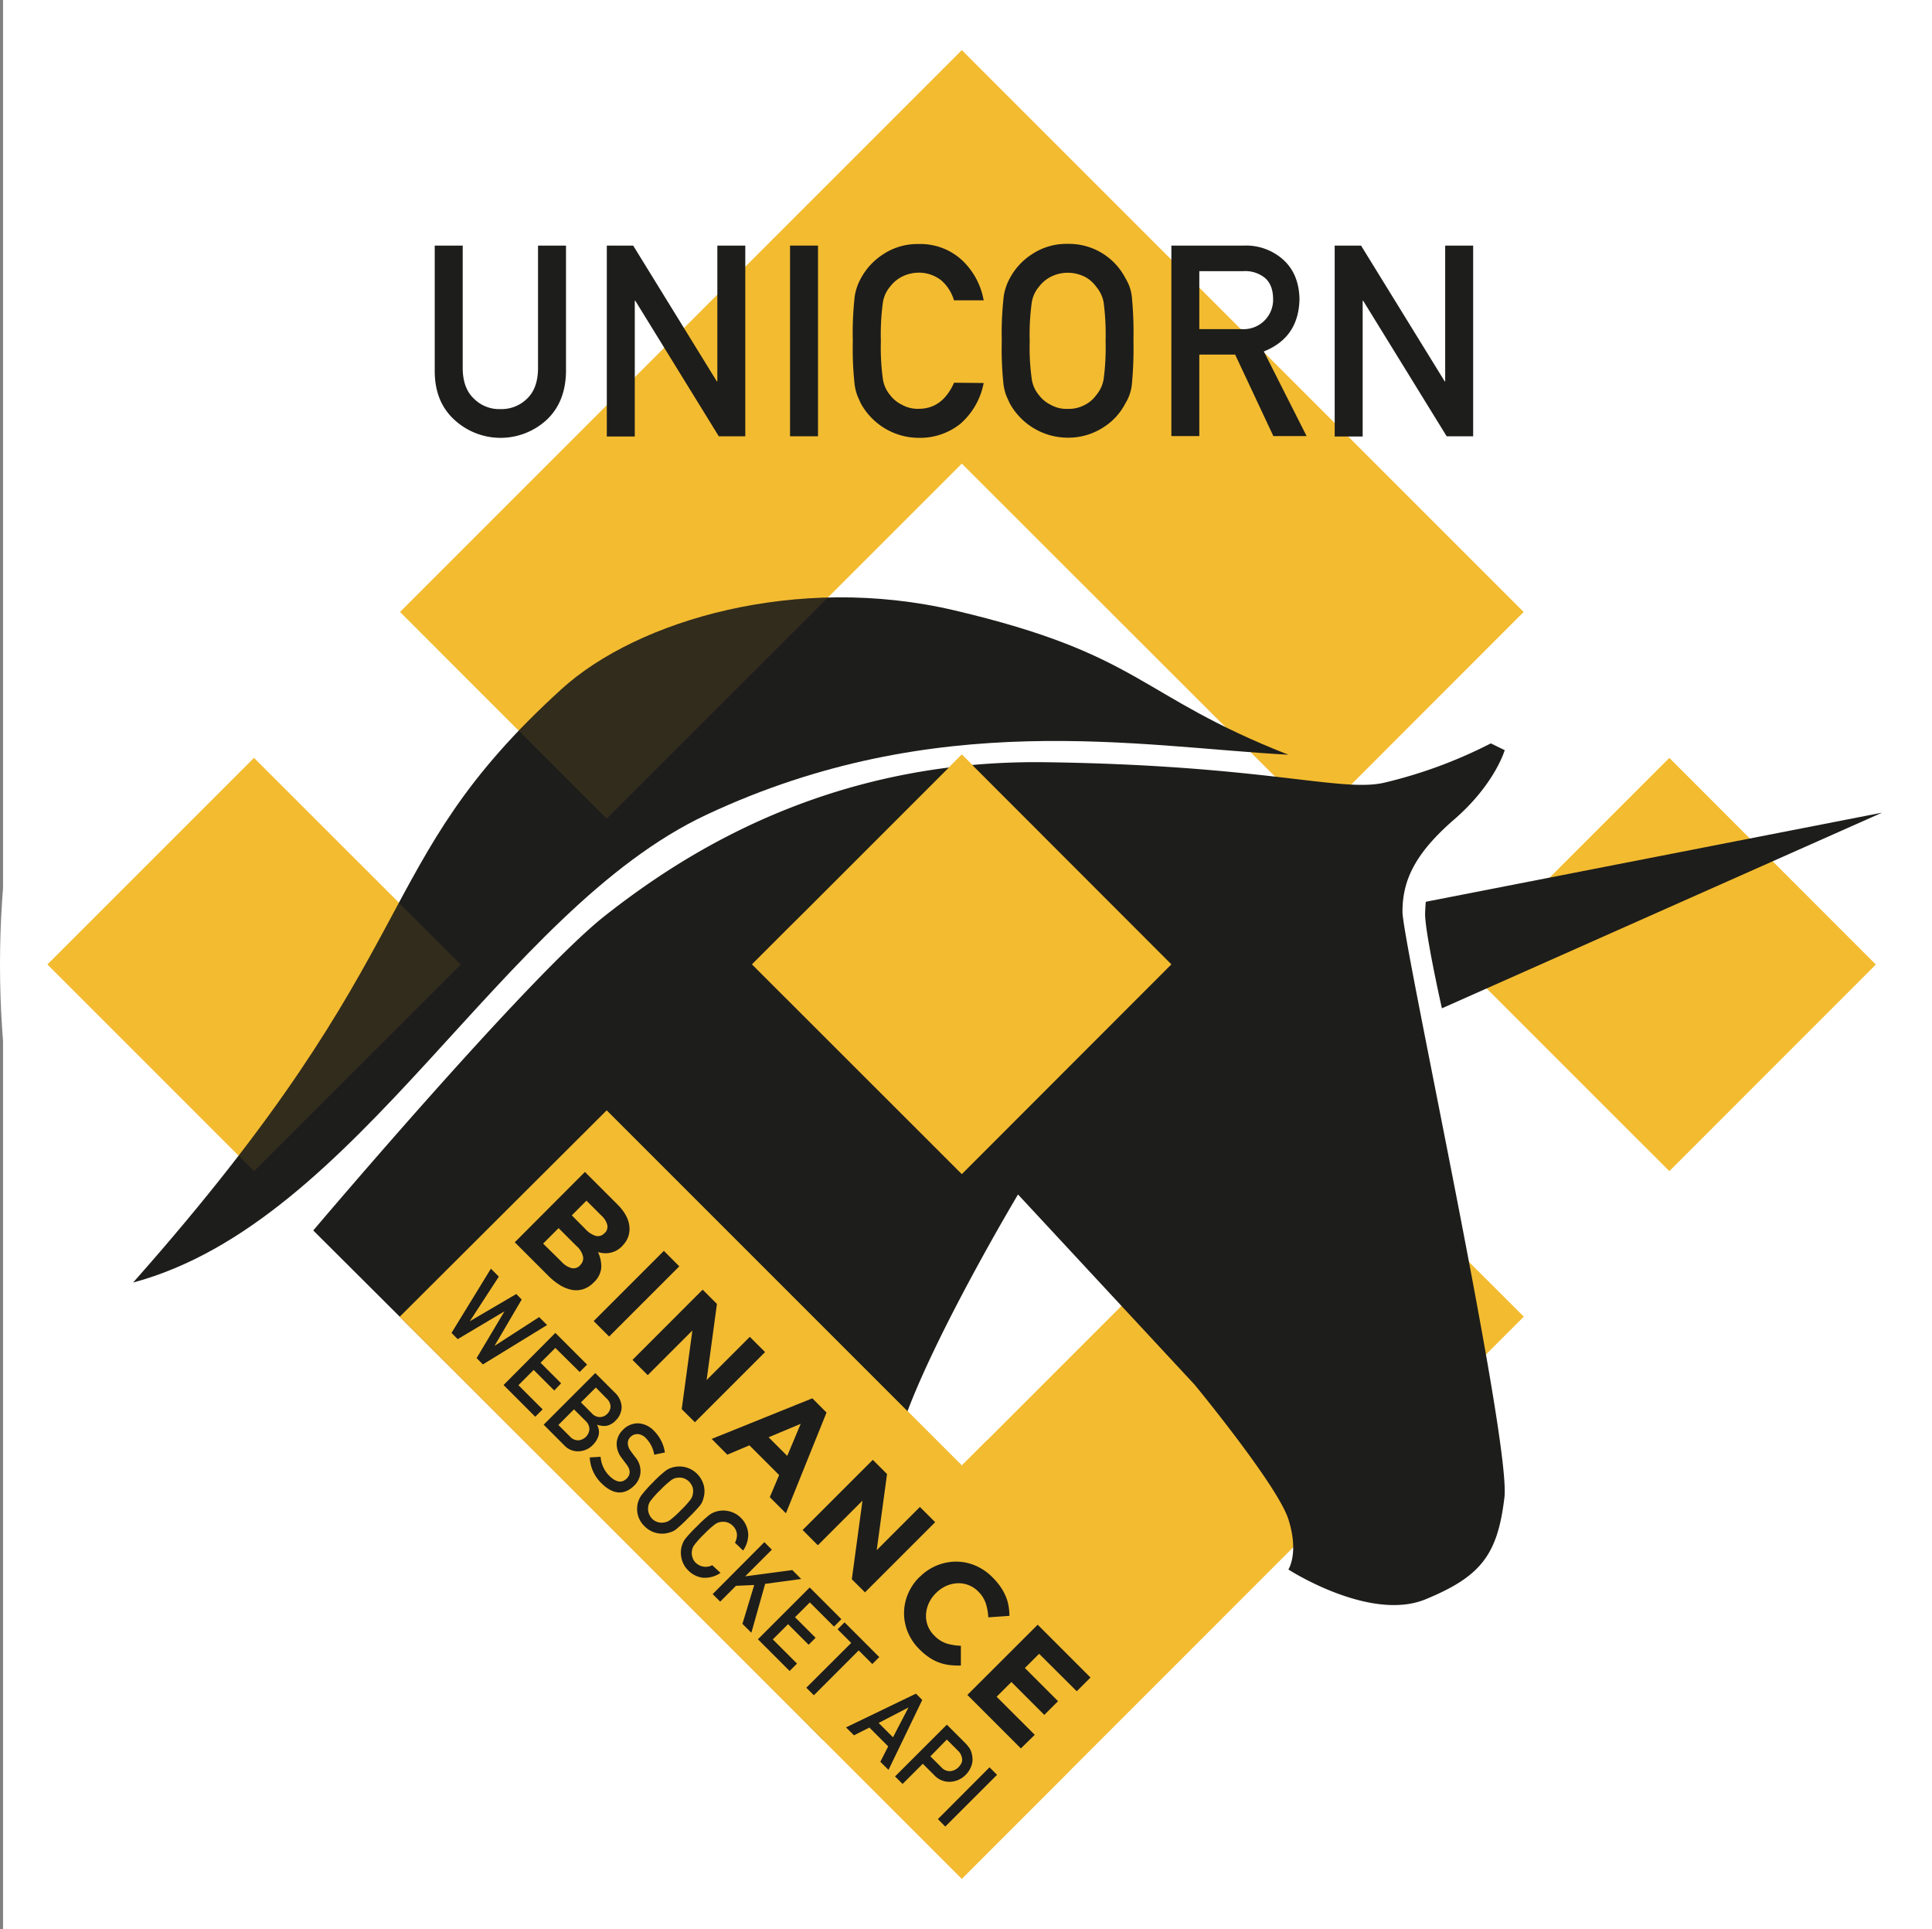 <svg xmlns="http://www.w3.org/2000/svg" viewBox="0 0 469.65 468.91"><rect x="0" y="0" width="469.65" height="468.91" fill="#808080" stroke="none"/><defs><style>.cls-1{fill:#fff;}.cls-2,.cls-4{fill:#f3bb30;}.cls-3{fill:#1d1d1b;}.cls-4{opacity:0.1;}</style></defs><title>Middel 5</title><g id="Laag_2" data-name="Laag 2"><g id="Laag_1-2" data-name="Laag 1"><circle class="cls-1" cx="232.56" cy="234.46" r="232.56"/><rect class="cls-1" x="0.74" width="468.91" height="468.91"/><path class="cls-2" d="M147.48,199l86.33-86.3L320.18,199l50.21-50.24L233.81,12.18,97.24,148.75Z"/><path class="cls-2" d="M11.52,234.44l50.22-50.22L112,234.44,61.74,284.67Z"/><path class="cls-2" d="M147.48,269.91l86.33,86.34,86.37-86.37,50.24,50.17,0,0L233.81,456.69,97.24,320.15l-.07-.07Z"/><path class="cls-2" d="M355.57,234.46l50.23-50.23L456,234.46,405.8,284.68Z"/><path class="cls-2" d="M284.76,234.42l-50.95-51-37.67,37.67-4.35,4.32-8.92,8.92-.07.07.07.1,50.94,50.91,50.95-51,0,0Z"/><path class="cls-3" d="M171.83,198c55.79-26.12,105-16.51,141.36-14.54-36.81-14.46-35.41-24.34-81.25-35.11-38-8.91-76.83,2.23-95.45,19.16-47.55,43.27-31,61.76-104.14,144.25C87.28,297,121.66,221.48,171.83,198Z"/><path class="cls-3" d="M76.15,299.1S196.94,419.48,199.91,422.78s12.88-59.77,21.14-80.91,26.42-51.52,26.42-51.52l42.93,46.24s20.15,24.44,22.79,32.7,0,12.22,0,12.22,19.82,12.82,33.36,7.24,17.5-10.88,19.16-24.75-24.78-135.08-24.78-142.35,2.65-13.87,12.56-22.45,12.29-16.85,12.29-16.85l-3.38-1.65a114.15,114.15,0,0,1-26,9.58c-10.6,2.36-29.17-4.3-82.35-5s-88.51,22.79-107,37.33S76.15,299.1,76.15,299.1Z"/><path class="cls-3" d="M346.59,219.21s-.21,2.58-.16,3.44c.33,5.84,4.08,22.45,4.08,22.45l107-47.56L347.63,219Z"/><path class="cls-2" d="M239.91,350.13l-6.1,6.1L147.48,269.9,97.17,320.07l.07.07L233.81,456.67l26-26C261.44,403.56,251.71,375.65,239.91,350.13Z"/><path class="cls-3" d="M105.68,59.7h6.8V89.61q.06,4.74,2.65,7.22a8.66,8.66,0,0,0,6.51,2.61,8.84,8.84,0,0,0,6.56-2.61q2.53-2.47,2.59-7.22V59.7h6.8V90.35q-.12,7.31-4.59,11.6a16.54,16.54,0,0,1-22.64,0q-4.62-4.28-4.68-11.59Z"/><path class="cls-3" d="M147.51,59.7h6.41l20.33,33h.13V59.7h6.79v46.35h-6.44L154.43,73.1h-.12v33h-6.8Z"/><path class="cls-3" d="M192.05,59.7h6.8v46.35h-6.8Z"/><path class="cls-3" d="M239.12,93.1a17.48,17.48,0,0,1-5.64,9.9,15.71,15.71,0,0,1-10.14,3.43,16.13,16.13,0,0,1-14.06-8.33c-.33-.7-.63-1.37-.89-2a12.76,12.76,0,0,1-.62-2.48,79.79,79.79,0,0,1-.46-10.74,79.52,79.52,0,0,1,.46-10.81,13,13,0,0,1,1.51-4.42,15.8,15.8,0,0,1,5.23-5.72,15.07,15.07,0,0,1,8.84-2.61,14.9,14.9,0,0,1,10.59,4A17.62,17.62,0,0,1,239.12,73H231.9a10.3,10.3,0,0,0-3-4.78,8.72,8.72,0,0,0-5.55-1.94,9.13,9.13,0,0,0-4.14,1,8.53,8.53,0,0,0-2.83,2.39,7.76,7.76,0,0,0-1.76,3.85,57.35,57.35,0,0,0-.49,9.34,55.84,55.84,0,0,0,.49,9.26,7.77,7.77,0,0,0,1.76,3.92,8,8,0,0,0,2.84,2.33,7.8,7.8,0,0,0,4.13,1q5.74,0,8.58-6.34Z"/><path class="cls-3" d="M243.52,82.88A80.06,80.06,0,0,1,244,72a13,13,0,0,1,1.51-4.42,15.58,15.58,0,0,1,5.23-5.7,15.08,15.08,0,0,1,8.83-2.6,15.43,15.43,0,0,1,14,8.33,10.83,10.83,0,0,1,1.56,4.42,91.25,91.25,0,0,1,.4,10.81,91.56,91.56,0,0,1-.4,10.74,10.82,10.82,0,0,1-1.57,4.48,14.85,14.85,0,0,1-5.1,5.66,15.61,15.61,0,0,1-8.93,2.67,16.13,16.13,0,0,1-14.06-8.33c-.33-.7-.63-1.37-.9-2a13.6,13.6,0,0,1-.61-2.48A79.79,79.79,0,0,1,243.52,82.88Zm6.79,0a55.48,55.48,0,0,0,.5,9.26,7.77,7.77,0,0,0,1.76,3.92,8,8,0,0,0,2.83,2.33,7.81,7.81,0,0,0,4.14,1,8.18,8.18,0,0,0,4.22-1,7.54,7.54,0,0,0,2.71-2.33,8.08,8.08,0,0,0,1.82-3.92,59,59,0,0,0,.47-9.26,60.61,60.61,0,0,0-.47-9.34,8.09,8.09,0,0,0-1.82-3.85,8,8,0,0,0-2.71-2.39,9.55,9.55,0,0,0-4.22-1,9.1,9.1,0,0,0-4.14,1,8.43,8.43,0,0,0-2.83,2.39,7.76,7.76,0,0,0-1.76,3.85A57,57,0,0,0,250.31,82.88Z"/><path class="cls-3" d="M284.75,59.7h17.54a13.54,13.54,0,0,1,9.15,3q4.28,3.47,4.45,9.89-.12,9.44-8.67,12.84l10.4,20.57h-8.08l-9.29-19.81h-8.71v19.81h-6.79ZM291.54,80h10.31a7.16,7.16,0,0,0,7.63-7.4q-.06-3.63-2.26-5.26a7.66,7.66,0,0,0-5-1.43H291.54Z"/><path class="cls-3" d="M324.45,59.7h6.41l20.33,33h.12V59.7h6.8v46.35h-6.44L331.37,73.1h-.12v33h-6.8Z"/><path class="cls-2" d="M284.76,234.42l-50.95-51-37.67,37.67-4.35,4.32-8.92,8.92-.07.07.07.1,50.94,50.91,50.95-51,0,0Z"/><path class="cls-3" d="M119.33,308.39l1.93,1.93-7.05,10.84,0,0,11.29-6.61,1.32,1.33-6.61,11.28,0,0,10.85-7,1.93,1.93-15.6,9.57-1.53-1.53,6.78-11.38,0,0-11.38,6.77L109.76,324Z"/><path class="cls-3" d="M135,324l7.71,7.71-1.8,1.79L135,327.65l-3.6,3.6,5,5L134.73,338l-5-5-3.7,3.71,5.88,5.88-1.8,1.79-7.7-7.71Z"/><path class="cls-3" d="M144.7,333.76l4.68,4.67a5.17,5.17,0,0,1,1.74,3.61,4.74,4.74,0,0,1-1.54,3.34,4.22,4.22,0,0,1-1.84,1.13,3.51,3.51,0,0,1-1.19.1,6,6,0,0,1-1.45-.3l0,0a3.47,3.47,0,0,1,.42,2.57,5.28,5.28,0,0,1-1.35,2.3,5,5,0,0,1-3.56,1.6,4.45,4.45,0,0,1-3.37-1.38l-5.08-5.09Zm-5.17,8.82-3.79,3.8,2.82,2.82a2.69,2.69,0,0,0,2.07.91,2.95,2.95,0,0,0,2.65-2.65,2.72,2.72,0,0,0-.93-2.06Zm5.31-5.3-3.62,3.61,2.64,2.65a2.63,2.63,0,0,0,2,.92,2.46,2.46,0,0,0,1.75-.78,2.61,2.61,0,0,0,.81-1.78,2.83,2.83,0,0,0-1-2Z"/><path class="cls-3" d="M146,354.11a7.31,7.31,0,0,0,2.18,4.69q2.39,2.31,4.14.63,1.42-1.4.12-3.27c-.42-.55-.87-1.16-1.37-1.83a5.53,5.53,0,0,1-1.16-3.57,4.84,4.84,0,0,1,1.49-3.16,5,5,0,0,1,3.71-1.62,5.68,5.68,0,0,1,3.91,1.87,9.37,9.37,0,0,1,2.61,5.21l-2.59.55a7.53,7.53,0,0,0-2-4,3.1,3.1,0,0,0-1.84-1,2.34,2.34,0,0,0-2,.75,2,2,0,0,0-.58,1.4,3.16,3.16,0,0,0,.68,1.92c.27.39.65.9,1.15,1.55a5.23,5.23,0,0,1,1.24,3.78,5.14,5.14,0,0,1-1.55,3.15c-2.46,2.35-5.1,2.16-7.89-.57a9.42,9.42,0,0,1-2.89-6.32Z"/><path class="cls-3" d="M158.71,360.35a29.65,29.65,0,0,1,3.06-2.82,5.22,5.22,0,0,1,1.61-.8,6.13,6.13,0,0,1,3-.14,6.2,6.2,0,0,1,4.77,4.78,5.86,5.86,0,0,1-.18,2.92,4.23,4.23,0,0,1-.78,1.63,35.81,35.81,0,0,1-2.82,3,36.21,36.21,0,0,1-3,2.81,4.16,4.16,0,0,1-1.64.79,5.72,5.72,0,0,1-2.91.17,5.89,5.89,0,0,1-3.12-1.68A5.74,5.74,0,0,1,155,368a5.87,5.87,0,0,1,.13-2.94c.1-.28.2-.54.31-.78a5,5,0,0,1,.5-.84A32.2,32.2,0,0,1,158.71,360.35Zm1.82,1.83a22.23,22.23,0,0,0-2.38,2.64,3,3,0,0,0-.59,1.54,3.46,3.46,0,0,0,.95,2.79,3.07,3.07,0,0,0,1.42.85,2.89,2.89,0,0,0,1.36.1,3.2,3.2,0,0,0,1.56-.58,22.62,22.62,0,0,0,2.64-2.39,23.31,23.31,0,0,0,2.41-2.66,3.19,3.19,0,0,0,.56-1.53,3.25,3.25,0,0,0-.08-1.38,3.81,3.81,0,0,0-.87-1.41,3.5,3.5,0,0,0-1.38-.84,3.27,3.27,0,0,0-1.41-.11,3,3,0,0,0-1.52.57A23.14,23.14,0,0,0,160.53,362.18Z"/><path class="cls-3" d="M175.15,382.34a6.84,6.84,0,0,1-4.21,1.18,6,6,0,0,1-3.65-1.8,5.74,5.74,0,0,1-1.65-3.1,5.87,5.87,0,0,1,.13-2.94q.15-.42.3-.78a5.9,5.9,0,0,1,.51-.84,32.2,32.2,0,0,1,2.8-3,31.85,31.85,0,0,1,3.05-2.81,5.22,5.22,0,0,1,1.61-.8,5.93,5.93,0,0,1,3-.14,6.09,6.09,0,0,1,4.85,5.59,6.83,6.83,0,0,1-1.25,4L178.66,375a4,4,0,0,0,.48-2.11,3.33,3.33,0,0,0-1-2,3.39,3.39,0,0,0-1.38-.84,3.27,3.27,0,0,0-1.41-.11,3,3,0,0,0-1.52.57,22.19,22.19,0,0,0-2.67,2.41,21.45,21.45,0,0,0-2.38,2.64,3,3,0,0,0-.59,1.54,3,3,0,0,0,.13,1.4,2.92,2.92,0,0,0,.82,1.39,3.48,3.48,0,0,0,4,.58Z"/><path class="cls-3" d="M185.81,374.86l1.82,1.83-6.48,6.48,0,0,11.45-1.52,2.17,2.17L186,385l-3.35,11.89-2.17-2.17,2.86-9.44-4.44.2-3.83,3.84-1.83-1.83Z"/><path class="cls-3" d="M196.83,385.88l7.7,7.71-1.79,1.8-5.88-5.88-3.6,3.6,5,5-1.69,1.69-5-5-3.71,3.7,5.88,5.88-1.79,1.8-7.71-7.71Z"/><path class="cls-3" d="M206.92,399.36l-3.31-3.31,1.69-1.69,8.44,8.44-1.69,1.69-3.31-3.31-10.89,10.9L196,410.25Z"/><path class="cls-3" d="M215.91,424.51l-4.57-4.58-3.75,1.89-1.93-1.93,17-8.2,1.53,1.53-8.2,17L214,428.26Zm1.17-2.21,3.76-7.25,0,0-7.25,3.76Z"/><path class="cls-3" d="M230.17,419.23l4.37,4.37a9.21,9.21,0,0,1,1.24,1.51,5.25,5.25,0,0,1,.6,2.09,4.29,4.29,0,0,1-.28,2.13,5.8,5.8,0,0,1-1.43,2.17,5.55,5.55,0,0,1-3.49,1.6,4.94,4.94,0,0,1-4.07-1.59l-2.79-2.78-4.91,4.91-1.83-1.83Zm-4,7.7,2.71,2.71a2.68,2.68,0,0,0,2.19.88,3.12,3.12,0,0,0,1.88-.9,3.53,3.53,0,0,0,.86-1.27,2.1,2.1,0,0,0,0-1.19,3.22,3.22,0,0,0-1-1.67l-2.65-2.64Z"/><path class="cls-3" d="M240.54,429.6l1.83,1.82L229.78,444,228,442.18Z"/><path class="cls-3" d="M142.19,284.87l7.91,7.91c2,2,2.94,4,2.93,6a5.55,5.55,0,0,1-1.71,4l0,.05A6.12,6.12,0,0,1,149.8,304a5.55,5.55,0,0,1-3,.62,6.42,6.42,0,0,1-1.44-.27,8.13,8.13,0,0,1,.8,3.85,5.53,5.53,0,0,1-1.82,3.52l-.05.05a6.19,6.19,0,0,1-2.49,1.59,5.62,5.62,0,0,1-2.76.18,8.69,8.69,0,0,1-2.89-1.14,15.59,15.59,0,0,1-2.91-2.33l-8.1-8.1Zm.22,14a5.52,5.52,0,0,0,2.4,1.54,2.08,2.08,0,0,0,2.11-.65l.05,0a2.11,2.11,0,0,0,.67-1.93,4.49,4.49,0,0,0-1.38-2.28l-3.7-3.7L139,295.43Zm-5.87,7.87a5.11,5.11,0,0,0,2.4,1.51,2.2,2.2,0,0,0,2.11-.7l0-.05a2.26,2.26,0,0,0,.69-2,4.85,4.85,0,0,0-1.61-2.63l-4.34-4.34-3.76,3.76Z"/><path class="cls-3" d="M161.38,304.06l3.75,3.76-17.06,17.06-3.75-3.76Z"/><path class="cls-3" d="M170.81,313.49l3.47,3.47-2.51,18.5,10.5-10.5,3.71,3.7-17.06,17.06-3.2-3.19,2.59-19.11-10.85,10.85-3.71-3.71Z"/><path class="cls-3" d="M197.47,339.9l3.45,3.46-9.87,24.49-3.92-3.92,2.27-5.38-7.22-7.22-5.38,2.27L173,349.77Zm-6.1,14,3.27-7.8-7.8,3.27Z"/><path class="cls-3" d="M212.17,354.85l3.46,3.46-2.51,18.5,10.5-10.5,3.71,3.7-17.06,17.06-3.2-3.19,2.59-19.11-10.85,10.85-3.7-3.71Z"/><path class="cls-3" d="M223.48,400.88a12.58,12.58,0,0,1-2.81-4.17,12,12,0,0,1,.05-9.26,12.73,12.73,0,0,1,2.78-4.1l.05,0a12.5,12.5,0,0,1,8.71-3.75,12,12,0,0,1,4.7.9,12.89,12.89,0,0,1,4.3,2.91,15.54,15.54,0,0,1,2,2.38,12.78,12.78,0,0,1,1.26,2.33,10.33,10.33,0,0,1,.66,2.31,14.25,14.25,0,0,1,.2,2.35l-5.14.36a13,13,0,0,0-.62-3.44,7.3,7.3,0,0,0-1.82-2.84,6.67,6.67,0,0,0-5.12-2,7.55,7.55,0,0,0-2.72.67,8.34,8.34,0,0,0-2.42,1.7l-.05.05a8.34,8.34,0,0,0-1.7,2.42,7.78,7.78,0,0,0-.68,2.72,6.62,6.62,0,0,0,2,5.14,7.31,7.31,0,0,0,3,1.94,13.59,13.59,0,0,0,3.47.55l0,4.8a17.8,17.8,0,0,1-2.63-.1,11.19,11.19,0,0,1-5-1.81A15.78,15.78,0,0,1,223.48,400.88Z"/><path class="cls-3" d="M252.25,394.93l12.84,12.84-3.34,3.34L252.6,402l-3.46,3.46,8.06,8.06-3.34,3.34-8-8-3.59,3.58,9.27,9.26L248.16,425l-13-13Z"/><path class="cls-4" d="M112,234.46l-15.1-15.1c-12,22.44-24.13,42.52-39,61.45l3.86,3.87Z"/><path class="cls-4" d="M126.12,177.63,147.46,199l53.78-53.74C171.39,146,144.86,155.16,126.12,177.63Z"/></g></g></svg>